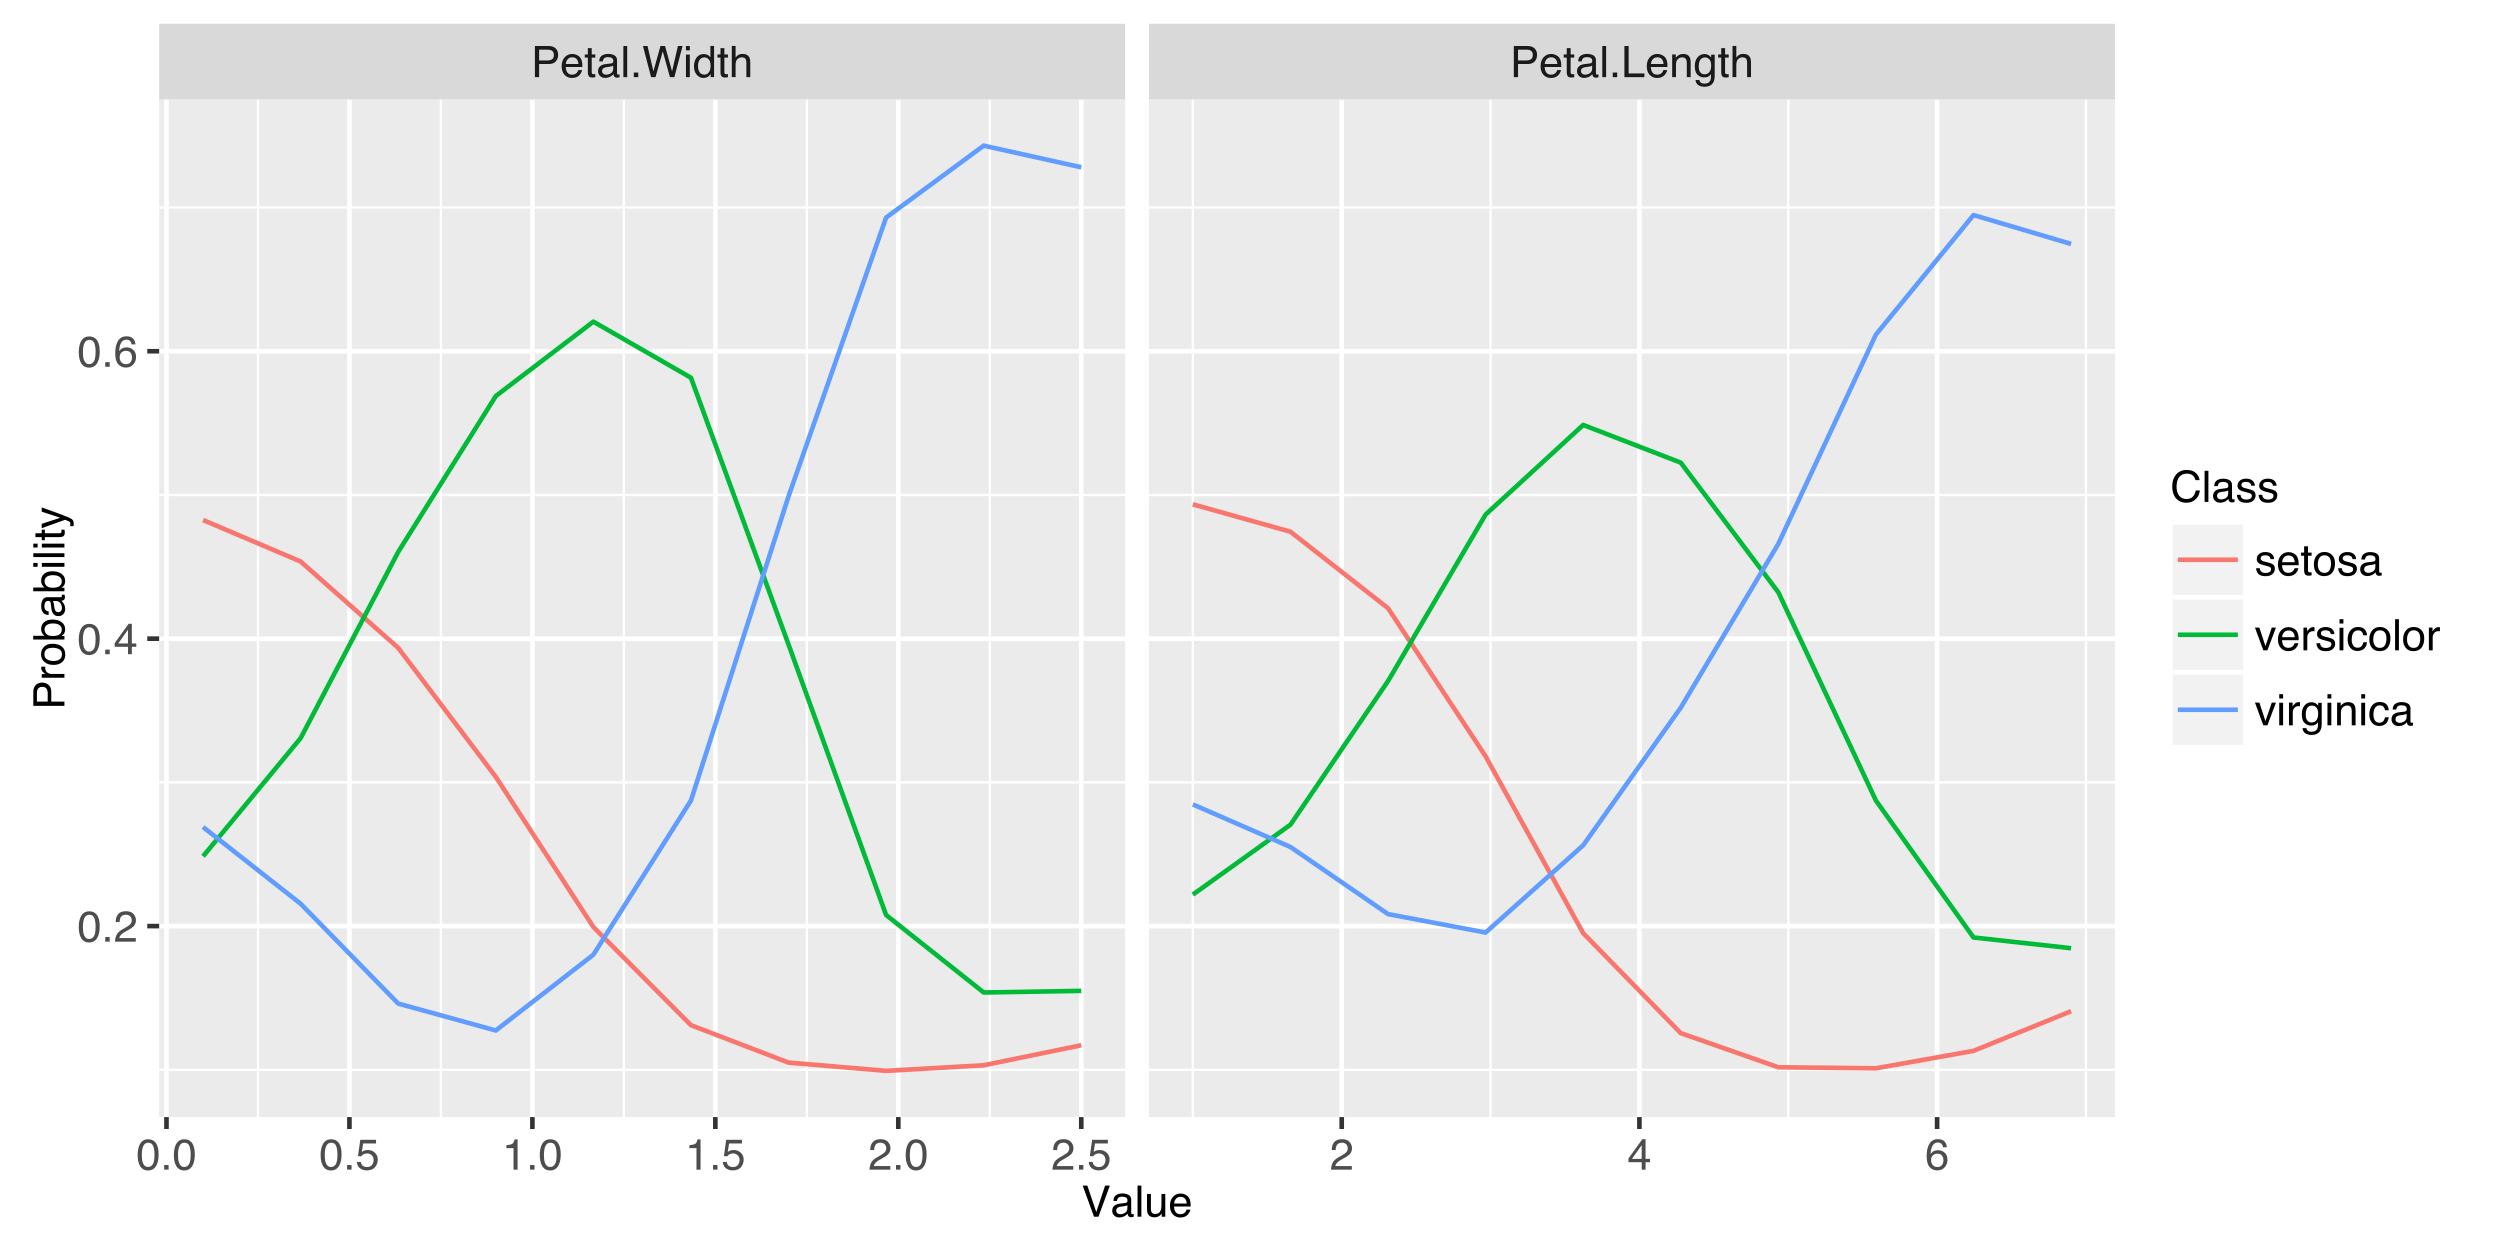 <?xml version="1.0" encoding="UTF-8"?>
<svg xmlns="http://www.w3.org/2000/svg" xmlns:xlink="http://www.w3.org/1999/xlink" width="576pt" height="288pt" viewBox="0 0 576 288" version="1.1">
<defs>
<g>
<symbol overflow="visible" id="glyph0-0">
<path style="stroke:none;" d=""/>
</symbol>
<symbol overflow="visible" id="glyph0-1">
<path style="stroke:none;" d="M 0.855 -7.172 L 4.082 -7.172 C 4.719 -7.172 5.234 -6.992 5.625 -6.633 C 6.016 -6.273 6.211 -5.77 6.211 -5.117 C 6.211 -4.559 6.035 -4.07 5.688 -3.656 C 5.34 -3.242 4.805 -3.031 4.082 -3.031 L 1.828 -3.031 L 1.828 0 L 0.855 0 Z M 4.645 -6.188 C 4.43 -6.289 4.133 -6.336 3.758 -6.336 L 1.828 -6.336 L 1.828 -3.852 L 3.758 -3.852 C 4.195 -3.852 4.551 -3.945 4.82 -4.133 C 5.094 -4.316 5.23 -4.645 5.23 -5.113 C 5.23 -5.641 5.035 -5.996 4.645 -6.188 Z M 4.645 -6.188 "/>
</symbol>
<symbol overflow="visible" id="glyph0-2">
<path style="stroke:none;" d="M 3.902 -5.086 C 4.25 -4.91 4.516 -4.688 4.695 -4.41 C 4.871 -4.145 4.992 -3.836 5.047 -3.484 C 5.102 -3.246 5.125 -2.859 5.125 -2.336 L 1.293 -2.336 C 1.309 -1.805 1.438 -1.379 1.672 -1.059 C 1.906 -0.738 2.266 -0.578 2.758 -0.578 C 3.219 -0.578 3.586 -0.727 3.859 -1.031 C 4.016 -1.207 4.125 -1.41 4.188 -1.641 L 5.055 -1.641 C 5.031 -1.449 4.957 -1.234 4.828 -1 C 4.699 -0.762 4.555 -0.57 4.395 -0.422 C 4.129 -0.16 3.797 0.016 3.402 0.109 C 3.191 0.16 2.953 0.188 2.688 0.188 C 2.035 0.188 1.484 -0.051 1.031 -0.523 C 0.578 -1 0.352 -1.66 0.352 -2.516 C 0.352 -3.355 0.578 -4.035 1.035 -4.562 C 1.492 -5.086 2.086 -5.348 2.82 -5.348 C 3.191 -5.348 3.555 -5.258 3.902 -5.086 Z M 4.223 -3.031 C 4.188 -3.414 4.105 -3.719 3.977 -3.945 C 3.734 -4.367 3.332 -4.578 2.77 -4.578 C 2.367 -4.578 2.027 -4.434 1.754 -4.145 C 1.48 -3.852 1.336 -3.48 1.32 -3.031 Z M 4.223 -3.031 "/>
</symbol>
<symbol overflow="visible" id="glyph0-3">
<path style="stroke:none;" d="M 0.82 -6.688 L 1.711 -6.688 L 1.711 -5.23 L 2.543 -5.23 L 2.543 -4.512 L 1.711 -4.512 L 1.711 -1.098 C 1.711 -0.914 1.77 -0.793 1.895 -0.734 C 1.961 -0.695 2.078 -0.68 2.234 -0.68 C 2.277 -0.68 2.324 -0.68 2.375 -0.68 C 2.422 -0.684 2.48 -0.688 2.543 -0.695 L 2.543 0 C 2.441 0.031 2.34 0.051 2.23 0.062 C 2.121 0.078 2 0.082 1.875 0.082 C 1.465 0.082 1.188 -0.023 1.039 -0.23 C 0.895 -0.441 0.82 -0.715 0.82 -1.051 L 0.82 -4.512 L 0.113 -4.512 L 0.113 -5.23 L 0.82 -5.23 Z M 0.82 -6.688 "/>
</symbol>
<symbol overflow="visible" id="glyph0-4">
<path style="stroke:none;" d="M 1.598 -0.789 C 1.781 -0.645 2 -0.57 2.258 -0.57 C 2.566 -0.57 2.863 -0.645 3.156 -0.785 C 3.645 -1.023 3.887 -1.414 3.887 -1.953 L 3.887 -2.66 C 3.781 -2.594 3.641 -2.535 3.473 -2.492 C 3.305 -2.445 3.137 -2.414 2.973 -2.391 L 2.441 -2.324 C 2.121 -2.281 1.883 -2.215 1.723 -2.125 C 1.453 -1.973 1.32 -1.727 1.32 -1.391 C 1.32 -1.137 1.41 -0.938 1.598 -0.789 Z M 3.445 -3.168 C 3.648 -3.195 3.785 -3.281 3.852 -3.422 C 3.891 -3.5 3.91 -3.613 3.91 -3.758 C 3.91 -4.059 3.805 -4.277 3.59 -4.41 C 3.379 -4.547 3.074 -4.613 2.676 -4.613 C 2.219 -4.613 1.891 -4.492 1.699 -4.242 C 1.594 -4.105 1.523 -3.902 1.488 -3.633 L 0.668 -3.633 C 0.684 -4.277 0.895 -4.727 1.297 -4.977 C 1.699 -5.23 2.164 -5.355 2.695 -5.355 C 3.312 -5.355 3.809 -5.238 4.195 -5.004 C 4.574 -4.77 4.766 -4.406 4.766 -3.91 L 4.766 -0.898 C 4.766 -0.809 4.785 -0.734 4.82 -0.68 C 4.859 -0.625 4.938 -0.594 5.059 -0.594 C 5.098 -0.594 5.141 -0.598 5.191 -0.602 C 5.238 -0.609 5.293 -0.617 5.348 -0.625 L 5.348 0.023 C 5.211 0.062 5.105 0.086 5.035 0.098 C 4.961 0.109 4.863 0.113 4.742 0.113 C 4.438 0.113 4.219 0.004 4.082 -0.211 C 4.012 -0.324 3.961 -0.484 3.93 -0.695 C 3.75 -0.461 3.496 -0.254 3.16 -0.082 C 2.824 0.09 2.453 0.176 2.051 0.176 C 1.566 0.176 1.168 0.027 0.863 -0.266 C 0.555 -0.562 0.398 -0.93 0.398 -1.371 C 0.398 -1.855 0.551 -2.234 0.855 -2.5 C 1.156 -2.766 1.555 -2.93 2.047 -2.992 Z M 3.445 -3.168 "/>
</symbol>
<symbol overflow="visible" id="glyph0-5">
<path style="stroke:none;" d="M 0.668 -7.172 L 1.547 -7.172 L 1.547 0 L 0.668 0 Z M 0.668 -7.172 "/>
</symbol>
<symbol overflow="visible" id="glyph0-6">
<path style="stroke:none;" d="M 0.855 -1.062 L 1.875 -1.062 L 1.875 0 L 0.855 0 Z M 0.855 -1.062 "/>
</symbol>
<symbol overflow="visible" id="glyph0-7">
<path style="stroke:none;" d="M 1.234 -7.172 L 2.586 -1.336 L 4.211 -7.172 L 5.266 -7.172 L 6.883 -1.336 L 8.238 -7.172 L 9.301 -7.172 L 7.418 0 L 6.398 0 L 4.742 -5.945 L 3.078 0 L 2.055 0 L 0.18 -7.172 Z M 1.234 -7.172 "/>
</symbol>
<symbol overflow="visible" id="glyph0-8">
<path style="stroke:none;" d="M 0.645 -5.203 L 1.539 -5.203 L 1.539 0 L 0.645 0 Z M 0.645 -7.172 L 1.539 -7.172 L 1.539 -6.176 L 0.645 -6.176 Z M 0.645 -7.172 "/>
</symbol>
<symbol overflow="visible" id="glyph0-9">
<path style="stroke:none;" d="M 1.559 -1.148 C 1.797 -0.77 2.176 -0.582 2.699 -0.582 C 3.105 -0.582 3.441 -0.758 3.703 -1.105 C 3.965 -1.457 4.098 -1.957 4.098 -2.613 C 4.098 -3.273 3.961 -3.762 3.691 -4.078 C 3.422 -4.398 3.086 -4.555 2.691 -4.555 C 2.25 -4.555 1.891 -4.387 1.613 -4.047 C 1.34 -3.711 1.203 -3.211 1.203 -2.555 C 1.203 -1.992 1.32 -1.523 1.559 -1.148 Z M 3.531 -5.07 C 3.688 -4.973 3.863 -4.801 4.062 -4.555 L 4.062 -7.195 L 4.906 -7.195 L 4.906 0 L 4.117 0 L 4.117 -0.727 C 3.91 -0.406 3.668 -0.172 3.391 -0.031 C 3.109 0.113 2.789 0.188 2.426 0.188 C 1.844 0.188 1.34 -0.059 0.914 -0.551 C 0.488 -1.039 0.273 -1.691 0.273 -2.504 C 0.273 -3.266 0.469 -3.926 0.855 -4.484 C 1.246 -5.043 1.801 -5.32 2.523 -5.32 C 2.926 -5.32 3.262 -5.238 3.531 -5.07 Z M 3.531 -5.07 "/>
</symbol>
<symbol overflow="visible" id="glyph0-10">
<path style="stroke:none;" d="M 0.645 -7.195 L 1.523 -7.195 L 1.523 -4.523 C 1.73 -4.785 1.918 -4.969 2.086 -5.078 C 2.367 -5.266 2.723 -5.355 3.145 -5.355 C 3.902 -5.355 4.418 -5.09 4.688 -4.562 C 4.836 -4.273 4.906 -3.867 4.906 -3.355 L 4.906 0 L 4.004 0 L 4.004 -3.297 C 4.004 -3.68 3.953 -3.961 3.859 -4.141 C 3.699 -4.426 3.398 -4.57 2.961 -4.57 C 2.594 -4.57 2.266 -4.445 1.969 -4.195 C 1.672 -3.945 1.523 -3.469 1.523 -2.773 L 1.523 0 L 0.645 0 Z M 0.645 -7.195 "/>
</symbol>
<symbol overflow="visible" id="glyph0-11">
<path style="stroke:none;" d="M 0.762 -7.172 L 1.734 -7.172 L 1.734 -0.855 L 5.367 -0.855 L 5.367 0 L 0.762 0 Z M 0.762 -7.172 "/>
</symbol>
<symbol overflow="visible" id="glyph0-12">
<path style="stroke:none;" d="M 0.645 -5.23 L 1.48 -5.23 L 1.48 -4.488 C 1.727 -4.793 1.988 -5.012 2.266 -5.148 C 2.543 -5.281 2.852 -5.348 3.188 -5.348 C 3.93 -5.348 4.434 -5.086 4.691 -4.57 C 4.836 -4.289 4.906 -3.883 4.906 -3.355 L 4.906 0 L 4.016 0 L 4.016 -3.297 C 4.016 -3.617 3.965 -3.871 3.871 -4.066 C 3.715 -4.391 3.434 -4.555 3.023 -4.555 C 2.812 -4.555 2.645 -4.535 2.508 -4.492 C 2.27 -4.422 2.059 -4.277 1.875 -4.062 C 1.727 -3.891 1.633 -3.711 1.59 -3.527 C 1.547 -3.344 1.523 -3.082 1.523 -2.738 L 1.523 0 L 0.645 0 Z M 0.645 -5.23 "/>
</symbol>
<symbol overflow="visible" id="glyph0-13">
<path style="stroke:none;" d="M 3.562 -5.02 C 3.73 -4.906 3.898 -4.738 4.07 -4.523 L 4.07 -5.18 L 4.883 -5.18 L 4.883 -0.426 C 4.883 0.238 4.785 0.762 4.59 1.148 C 4.227 1.859 3.535 2.211 2.523 2.211 C 1.961 2.211 1.488 2.086 1.102 1.832 C 0.719 1.582 0.504 1.188 0.461 0.648 L 1.352 0.648 C 1.395 0.883 1.48 1.062 1.605 1.191 C 1.805 1.387 2.117 1.484 2.543 1.484 C 3.219 1.484 3.66 1.246 3.867 0.773 C 3.992 0.492 4.047 -0.008 4.039 -0.727 C 3.863 -0.461 3.652 -0.262 3.402 -0.133 C 3.156 0 2.828 0.062 2.422 0.062 C 1.855 0.062 1.359 -0.137 0.934 -0.539 C 0.508 -0.941 0.297 -1.605 0.297 -2.535 C 0.297 -3.41 0.512 -4.094 0.941 -4.586 C 1.367 -5.078 1.883 -5.32 2.492 -5.32 C 2.902 -5.32 3.258 -5.223 3.562 -5.02 Z M 3.672 -4.078 C 3.406 -4.391 3.066 -4.547 2.652 -4.547 C 2.031 -4.547 1.609 -4.258 1.383 -3.676 C 1.262 -3.367 1.203 -2.961 1.203 -2.461 C 1.203 -1.871 1.32 -1.422 1.559 -1.117 C 1.797 -0.809 2.121 -0.656 2.523 -0.656 C 3.156 -0.656 3.602 -0.938 3.859 -1.508 C 4 -1.832 4.07 -2.207 4.07 -2.637 C 4.07 -3.285 3.938 -3.766 3.672 -4.078 Z M 3.672 -4.078 "/>
</symbol>
<symbol overflow="visible" id="glyph0-14">
<path style="stroke:none;" d="M 4.668 -5.875 C 4.98 -5.297 5.137 -4.508 5.137 -3.508 C 5.137 -2.555 4.996 -1.77 4.711 -1.148 C 4.301 -0.258 3.633 0.191 2.699 0.191 C 1.859 0.191 1.234 -0.176 0.824 -0.902 C 0.484 -1.512 0.312 -2.328 0.312 -3.355 C 0.312 -4.148 0.414 -4.832 0.621 -5.398 C 1.004 -6.461 1.699 -6.992 2.703 -6.992 C 3.609 -6.992 4.266 -6.621 4.668 -5.875 Z M 3.785 -1.215 C 4.055 -1.617 4.188 -2.371 4.188 -3.473 C 4.188 -4.266 4.094 -4.918 3.898 -5.434 C 3.703 -5.945 3.32 -6.203 2.758 -6.203 C 2.242 -6.203 1.863 -5.957 1.625 -5.473 C 1.383 -4.984 1.266 -4.266 1.266 -3.32 C 1.266 -2.609 1.34 -2.035 1.492 -1.602 C 1.727 -0.941 2.129 -0.609 2.695 -0.609 C 3.152 -0.609 3.516 -0.812 3.785 -1.215 Z M 3.785 -1.215 "/>
</symbol>
<symbol overflow="visible" id="glyph0-15">
<path style="stroke:none;" d="M 0.688 -1.57 C 0.902 -2.016 1.324 -2.422 1.953 -2.789 L 2.891 -3.328 C 3.312 -3.574 3.605 -3.781 3.773 -3.953 C 4.039 -4.227 4.176 -4.535 4.176 -4.883 C 4.176 -5.289 4.055 -5.613 3.809 -5.852 C 3.562 -6.09 3.238 -6.211 2.832 -6.211 C 2.23 -6.211 1.812 -5.984 1.582 -5.527 C 1.457 -5.281 1.391 -4.945 1.375 -4.512 L 0.484 -4.512 C 0.492 -5.121 0.605 -5.617 0.82 -6 C 1.203 -6.68 1.875 -7.016 2.836 -7.016 C 3.637 -7.016 4.223 -6.801 4.594 -6.367 C 4.961 -5.934 5.148 -5.453 5.148 -4.922 C 5.148 -4.363 4.949 -3.883 4.555 -3.484 C 4.328 -3.254 3.918 -2.977 3.328 -2.648 L 2.66 -2.273 C 2.344 -2.098 2.09 -1.934 1.91 -1.773 C 1.586 -1.488 1.379 -1.176 1.293 -0.828 L 5.113 -0.828 L 5.113 0 L 0.312 0 C 0.344 -0.602 0.469 -1.125 0.688 -1.57 Z M 0.688 -1.57 "/>
</symbol>
<symbol overflow="visible" id="glyph0-16">
<path style="stroke:none;" d="M 3.305 -2.477 L 3.305 -5.645 L 1.062 -2.477 Z M 3.32 0 L 3.32 -1.711 L 0.254 -1.711 L 0.254 -2.57 L 3.457 -7.012 L 4.199 -7.012 L 4.199 -2.477 L 5.23 -2.477 L 5.23 -1.711 L 4.199 -1.711 L 4.199 0 Z M 3.32 0 "/>
</symbol>
<symbol overflow="visible" id="glyph0-17">
<path style="stroke:none;" d="M 4.559 -6.414 C 4.867 -6.008 5.02 -5.59 5.02 -5.16 L 4.148 -5.16 C 4.098 -5.438 4.016 -5.656 3.902 -5.812 C 3.691 -6.105 3.367 -6.25 2.938 -6.25 C 2.445 -6.25 2.059 -6.023 1.766 -5.57 C 1.477 -5.117 1.316 -4.465 1.285 -3.617 C 1.484 -3.914 1.738 -4.137 2.047 -4.281 C 2.328 -4.414 2.637 -4.477 2.984 -4.477 C 3.57 -4.477 4.082 -4.289 4.516 -3.914 C 4.953 -3.539 5.172 -2.984 5.172 -2.242 C 5.172 -1.605 4.965 -1.043 4.551 -0.555 C 4.137 -0.062 3.547 0.18 2.781 0.18 C 2.129 0.18 1.562 -0.066 1.09 -0.562 C 0.613 -1.059 0.375 -1.895 0.375 -3.07 C 0.375 -3.941 0.48 -4.68 0.695 -5.281 C 1.102 -6.441 1.844 -7.023 2.926 -7.023 C 3.707 -7.023 4.25 -6.82 4.559 -6.414 Z M 3.898 -1.066 C 4.129 -1.379 4.242 -1.746 4.242 -2.168 C 4.242 -2.527 4.141 -2.867 3.938 -3.191 C 3.73 -3.516 3.359 -3.676 2.816 -3.676 C 2.438 -3.676 2.109 -3.551 1.824 -3.301 C 1.539 -3.051 1.398 -2.672 1.398 -2.168 C 1.398 -1.727 1.527 -1.352 1.785 -1.051 C 2.043 -0.75 2.402 -0.602 2.859 -0.602 C 3.324 -0.602 3.668 -0.758 3.898 -1.066 Z M 3.898 -1.066 "/>
</symbol>
<symbol overflow="visible" id="glyph0-18">
<path style="stroke:none;" d="M 1.234 -1.781 C 1.293 -1.281 1.527 -0.934 1.934 -0.742 C 2.141 -0.645 2.383 -0.594 2.656 -0.594 C 3.176 -0.594 3.562 -0.762 3.812 -1.094 C 4.062 -1.426 4.188 -1.793 4.188 -2.195 C 4.188 -2.684 4.039 -3.062 3.742 -3.328 C 3.445 -3.598 3.086 -3.73 2.672 -3.73 C 2.367 -3.73 2.109 -3.672 1.891 -3.555 C 1.676 -3.438 1.492 -3.273 1.336 -3.066 L 0.578 -3.109 L 1.109 -6.875 L 4.742 -6.875 L 4.742 -6.023 L 1.766 -6.023 L 1.469 -4.082 C 1.633 -4.207 1.789 -4.297 1.934 -4.359 C 2.195 -4.469 2.496 -4.523 2.836 -4.523 C 3.477 -4.523 4.023 -4.316 4.469 -3.902 C 4.914 -3.488 5.137 -2.965 5.137 -2.328 C 5.137 -1.668 4.934 -1.086 4.523 -0.582 C 4.117 -0.078 3.465 0.176 2.57 0.176 C 2 0.176 1.496 0.016 1.059 -0.305 C 0.621 -0.625 0.375 -1.117 0.32 -1.781 Z M 1.234 -1.781 "/>
</symbol>
<symbol overflow="visible" id="glyph0-19">
<path style="stroke:none;" d="M 0.957 -4.953 L 0.957 -5.625 C 1.594 -5.688 2.035 -5.789 2.285 -5.934 C 2.535 -6.078 2.723 -6.422 2.848 -6.961 L 3.539 -6.961 L 3.539 0 L 2.602 0 L 2.602 -4.953 Z M 0.957 -4.953 "/>
</symbol>
<symbol overflow="visible" id="glyph0-20">
<path style="stroke:none;" d="M 1.328 -7.172 L 3.391 -1.062 L 5.426 -7.172 L 6.516 -7.172 L 3.898 0 L 2.867 0 L 0.254 -7.172 Z M 1.328 -7.172 "/>
</symbol>
<symbol overflow="visible" id="glyph0-21">
<path style="stroke:none;" d="M 1.523 -5.23 L 1.523 -1.758 C 1.523 -1.492 1.566 -1.273 1.648 -1.102 C 1.805 -0.789 2.098 -0.633 2.523 -0.633 C 3.137 -0.633 3.555 -0.906 3.773 -1.453 C 3.895 -1.746 3.953 -2.148 3.953 -2.66 L 3.953 -5.23 L 4.836 -5.23 L 4.836 0 L 4.004 0 L 4.016 -0.773 C 3.898 -0.574 3.758 -0.406 3.59 -0.27 C 3.254 0.004 2.848 0.141 2.367 0.141 C 1.621 0.141 1.113 -0.109 0.844 -0.605 C 0.699 -0.871 0.625 -1.23 0.625 -1.676 L 0.625 -5.23 Z M 1.523 -5.23 "/>
</symbol>
<symbol overflow="visible" id="glyph0-22">
<path style="stroke:none;" d="M 5.898 -6.648 C 6.398 -6.172 6.68 -5.629 6.734 -5.02 L 5.785 -5.02 C 5.68 -5.48 5.465 -5.848 5.145 -6.117 C 4.824 -6.387 4.375 -6.523 3.793 -6.523 C 3.086 -6.523 2.516 -6.273 2.082 -5.777 C 1.648 -5.281 1.43 -4.523 1.43 -3.496 C 1.43 -2.656 1.625 -1.977 2.02 -1.453 C 2.41 -0.93 2.996 -0.668 3.773 -0.668 C 4.492 -0.668 5.035 -0.945 5.41 -1.492 C 5.609 -1.781 5.758 -2.164 5.855 -2.637 L 6.801 -2.637 C 6.719 -1.883 6.438 -1.25 5.961 -0.738 C 5.391 -0.121 4.625 0.188 3.656 0.188 C 2.824 0.188 2.125 -0.066 1.559 -0.57 C 0.812 -1.238 0.438 -2.27 0.438 -3.664 C 0.438 -4.719 0.719 -5.586 1.281 -6.266 C 1.887 -7 2.719 -7.367 3.785 -7.367 C 4.691 -7.367 5.398 -7.129 5.898 -6.648 Z M 5.898 -6.648 "/>
</symbol>
<symbol overflow="visible" id="glyph0-23">
<path style="stroke:none;" d="M 1.168 -1.641 C 1.195 -1.348 1.266 -1.125 1.387 -0.969 C 1.609 -0.684 1.992 -0.543 2.539 -0.543 C 2.863 -0.543 3.152 -0.613 3.398 -0.754 C 3.645 -0.895 3.77 -1.113 3.77 -1.41 C 3.77 -1.637 3.672 -1.805 3.473 -1.922 C 3.344 -1.996 3.094 -2.078 2.719 -2.172 L 2.023 -2.348 C 1.578 -2.461 1.246 -2.582 1.035 -2.719 C 0.656 -2.957 0.469 -3.285 0.469 -3.707 C 0.469 -4.203 0.648 -4.602 1.004 -4.906 C 1.359 -5.211 1.84 -5.367 2.441 -5.367 C 3.23 -5.367 3.797 -5.137 4.145 -4.672 C 4.363 -4.379 4.469 -4.062 4.461 -3.727 L 3.633 -3.727 C 3.617 -3.926 3.547 -4.105 3.422 -4.266 C 3.219 -4.5 2.871 -4.613 2.375 -4.613 C 2.043 -4.613 1.789 -4.551 1.617 -4.422 C 1.445 -4.297 1.363 -4.129 1.363 -3.922 C 1.363 -3.695 1.477 -3.512 1.699 -3.375 C 1.828 -3.293 2.023 -3.223 2.273 -3.16 L 2.855 -3.016 C 3.488 -2.863 3.91 -2.715 4.125 -2.574 C 4.469 -2.348 4.641 -1.996 4.641 -1.516 C 4.641 -1.047 4.461 -0.645 4.109 -0.309 C 3.758 0.031 3.219 0.199 2.496 0.199 C 1.719 0.199 1.168 0.023 0.844 -0.328 C 0.52 -0.684 0.344 -1.121 0.32 -1.641 Z M 1.168 -1.641 "/>
</symbol>
<symbol overflow="visible" id="glyph0-24">
<path style="stroke:none;" d="M 3.918 -1.227 C 4.133 -1.668 4.242 -2.16 4.242 -2.699 C 4.242 -3.188 4.164 -3.586 4.008 -3.891 C 3.762 -4.375 3.336 -4.613 2.73 -4.613 C 2.191 -4.613 1.801 -4.41 1.559 -4 C 1.312 -3.59 1.191 -3.094 1.191 -2.516 C 1.191 -1.957 1.312 -1.492 1.559 -1.125 C 1.801 -0.754 2.188 -0.566 2.719 -0.566 C 3.301 -0.566 3.703 -0.785 3.918 -1.227 Z M 4.461 -4.707 C 4.93 -4.258 5.16 -3.598 5.16 -2.727 C 5.16 -1.883 4.957 -1.184 4.547 -0.633 C 4.137 -0.086 3.5 0.191 2.637 0.191 C 1.918 0.191 1.348 -0.055 0.922 -0.539 C 0.5 -1.027 0.289 -1.68 0.289 -2.5 C 0.289 -3.379 0.512 -4.078 0.957 -4.602 C 1.402 -5.121 2 -5.383 2.754 -5.383 C 3.43 -5.383 3.996 -5.156 4.461 -4.707 Z M 4.461 -4.707 "/>
</symbol>
<symbol overflow="visible" id="glyph0-25">
<path style="stroke:none;" d="M 1.074 -5.23 L 2.469 -0.973 L 3.93 -5.23 L 4.891 -5.23 L 2.922 0 L 1.984 0 L 0.055 -5.23 Z M 1.074 -5.23 "/>
</symbol>
<symbol overflow="visible" id="glyph0-26">
<path style="stroke:none;" d="M 0.668 -5.23 L 1.504 -5.23 L 1.504 -4.328 C 1.57 -4.504 1.738 -4.715 2.008 -4.969 C 2.273 -5.219 2.582 -5.348 2.93 -5.348 C 2.945 -5.348 2.973 -5.344 3.012 -5.344 C 3.051 -5.34 3.117 -5.332 3.211 -5.32 L 3.211 -4.395 C 3.16 -4.406 3.113 -4.41 3.07 -4.414 C 3.023 -4.418 2.977 -4.418 2.926 -4.418 C 2.484 -4.418 2.141 -4.277 1.906 -3.992 C 1.668 -3.707 1.547 -3.379 1.547 -3.008 L 1.547 0 L 0.668 0 Z M 0.668 -5.23 "/>
</symbol>
<symbol overflow="visible" id="glyph0-27">
<path style="stroke:none;" d="M 4.098 -4.953 C 4.469 -4.664 4.691 -4.172 4.766 -3.473 L 3.91 -3.473 C 3.859 -3.793 3.742 -4.062 3.555 -4.273 C 3.367 -4.488 3.07 -4.594 2.66 -4.594 C 2.102 -4.594 1.699 -4.32 1.461 -3.773 C 1.305 -3.418 1.227 -2.98 1.227 -2.461 C 1.227 -1.938 1.336 -1.496 1.559 -1.137 C 1.781 -0.781 2.129 -0.602 2.602 -0.602 C 2.969 -0.602 3.258 -0.711 3.469 -0.934 C 3.684 -1.156 3.828 -1.465 3.91 -1.852 L 4.766 -1.852 C 4.668 -1.156 4.422 -0.648 4.031 -0.328 C 3.641 -0.008 3.145 0.152 2.535 0.152 C 1.852 0.152 1.305 -0.098 0.898 -0.598 C 0.492 -1.098 0.289 -1.723 0.289 -2.469 C 0.289 -3.387 0.512 -4.102 0.957 -4.613 C 1.402 -5.125 1.973 -5.383 2.66 -5.383 C 3.25 -5.383 3.73 -5.238 4.098 -4.953 Z M 4.098 -4.953 "/>
</symbol>
<symbol overflow="visible" id="glyph1-0">
<path style="stroke:none;" d=""/>
</symbol>
<symbol overflow="visible" id="glyph1-1">
<path style="stroke:none;" d="M -7.172 -0.855 L -7.172 -4.082 C -7.172 -4.719 -6.992 -5.234 -6.633 -5.625 C -6.273 -6.016 -5.77 -6.211 -5.117 -6.211 C -4.559 -6.211 -4.07 -6.035 -3.656 -5.688 C -3.242 -5.34 -3.031 -4.805 -3.031 -4.082 L -3.031 -1.828 L 0 -1.828 L 0 -0.855 Z M -6.188 -4.645 C -6.289 -4.43 -6.336 -4.133 -6.336 -3.762 L -6.336 -1.828 L -3.852 -1.828 L -3.852 -3.762 C -3.852 -4.195 -3.945 -4.551 -4.133 -4.82 C -4.316 -5.094 -4.645 -5.23 -5.113 -5.23 C -5.641 -5.23 -5.996 -5.035 -6.188 -4.645 Z M -6.188 -4.645 "/>
</symbol>
<symbol overflow="visible" id="glyph1-2">
<path style="stroke:none;" d="M -5.23 -0.668 L -5.23 -1.504 L -4.328 -1.504 C -4.504 -1.57 -4.715 -1.738 -4.969 -2.008 C -5.219 -2.273 -5.348 -2.582 -5.348 -2.93 C -5.348 -2.945 -5.344 -2.973 -5.344 -3.012 C -5.34 -3.051 -5.332 -3.117 -5.32 -3.215 L -4.395 -3.215 C -4.406 -3.16 -4.41 -3.113 -4.414 -3.07 C -4.418 -3.023 -4.418 -2.977 -4.418 -2.926 C -4.418 -2.484 -4.277 -2.141 -3.992 -1.906 C -3.707 -1.668 -3.379 -1.547 -3.008 -1.547 L 0 -1.547 L 0 -0.668 Z M -5.23 -0.668 "/>
</symbol>
<symbol overflow="visible" id="glyph1-3">
<path style="stroke:none;" d="M -1.227 -3.918 C -1.668 -4.133 -2.16 -4.242 -2.699 -4.242 C -3.188 -4.242 -3.586 -4.164 -3.891 -4.008 C -4.375 -3.762 -4.613 -3.336 -4.613 -2.73 C -4.613 -2.191 -4.41 -1.801 -4 -1.559 C -3.59 -1.312 -3.094 -1.191 -2.516 -1.191 C -1.957 -1.191 -1.492 -1.312 -1.125 -1.559 C -0.754 -1.801 -0.566 -2.188 -0.566 -2.719 C -0.566 -3.301 -0.785 -3.703 -1.227 -3.918 Z M -4.707 -4.461 C -4.258 -4.93 -3.598 -5.16 -2.723 -5.16 C -1.883 -5.16 -1.184 -4.957 -0.633 -4.547 C -0.082 -4.137 0.191 -3.5 0.191 -2.637 C 0.191 -1.918 -0.055 -1.348 -0.539 -0.922 C -1.027 -0.5 -1.68 -0.289 -2.5 -0.289 C -3.379 -0.289 -4.078 -0.512 -4.602 -0.957 C -5.121 -1.402 -5.383 -2.004 -5.383 -2.754 C -5.383 -3.43 -5.156 -3.996 -4.707 -4.461 Z M -4.707 -4.461 "/>
</symbol>
<symbol overflow="visible" id="glyph1-4">
<path style="stroke:none;" d="M -7.195 -0.578 L -7.195 -1.43 L -4.594 -1.43 C -4.844 -1.621 -5.035 -1.852 -5.168 -2.121 C -5.301 -2.387 -5.367 -2.676 -5.367 -2.988 C -5.367 -3.641 -5.141 -4.168 -4.695 -4.574 C -4.246 -4.977 -3.586 -5.18 -2.715 -5.18 C -1.887 -5.18 -1.199 -4.98 -0.652 -4.578 C -0.105 -4.18 0.168 -3.625 0.168 -2.914 C 0.168 -2.516 0.07 -2.184 -0.121 -1.91 C -0.234 -1.746 -0.418 -1.57 -0.668 -1.387 L 0 -1.387 L 0 -0.578 Z M -1.176 -3.93 C -1.555 -4.164 -2.051 -4.281 -2.672 -4.281 C -3.223 -4.281 -3.676 -4.164 -4.039 -3.93 C -4.398 -3.691 -4.578 -3.344 -4.578 -2.887 C -4.578 -2.484 -4.434 -2.133 -4.137 -1.832 C -3.84 -1.531 -3.352 -1.383 -2.672 -1.383 C -2.18 -1.383 -1.781 -1.445 -1.477 -1.566 C -0.898 -1.797 -0.609 -2.23 -0.609 -2.859 C -0.609 -3.336 -0.801 -3.691 -1.176 -3.93 Z M -1.176 -3.93 "/>
</symbol>
<symbol overflow="visible" id="glyph1-5">
<path style="stroke:none;" d="M -0.789 -1.598 C -0.645 -1.781 -0.57 -2 -0.57 -2.258 C -0.57 -2.566 -0.645 -2.863 -0.785 -3.156 C -1.023 -3.645 -1.414 -3.887 -1.953 -3.887 L -2.66 -3.887 C -2.594 -3.781 -2.535 -3.641 -2.492 -3.473 C -2.445 -3.305 -2.414 -3.137 -2.391 -2.973 L -2.324 -2.441 C -2.281 -2.121 -2.215 -1.883 -2.125 -1.723 C -1.973 -1.453 -1.727 -1.32 -1.391 -1.32 C -1.137 -1.32 -0.938 -1.41 -0.789 -1.598 Z M -3.168 -3.445 C -3.195 -3.648 -3.281 -3.785 -3.422 -3.852 C -3.5 -3.891 -3.613 -3.91 -3.758 -3.91 C -4.059 -3.91 -4.277 -3.805 -4.41 -3.59 C -4.547 -3.379 -4.613 -3.074 -4.613 -2.676 C -4.613 -2.219 -4.492 -1.891 -4.242 -1.699 C -4.105 -1.594 -3.902 -1.523 -3.633 -1.488 L -3.633 -0.668 C -4.277 -0.684 -4.727 -0.895 -4.977 -1.297 C -5.23 -1.699 -5.355 -2.164 -5.355 -2.695 C -5.355 -3.312 -5.238 -3.809 -5.004 -4.195 C -4.77 -4.574 -4.406 -4.766 -3.91 -4.766 L -0.898 -4.766 C -0.809 -4.766 -0.734 -4.785 -0.68 -4.82 C -0.625 -4.859 -0.594 -4.938 -0.594 -5.059 C -0.594 -5.098 -0.598 -5.141 -0.602 -5.191 C -0.605 -5.238 -0.613 -5.293 -0.625 -5.348 L 0.023 -5.348 C 0.062 -5.211 0.09 -5.105 0.098 -5.035 C 0.109 -4.961 0.113 -4.863 0.113 -4.742 C 0.113 -4.438 0.004 -4.219 -0.211 -4.082 C -0.324 -4.012 -0.484 -3.961 -0.691 -3.93 C -0.457 -3.75 -0.254 -3.496 -0.082 -3.16 C 0.09 -2.824 0.176 -2.453 0.176 -2.051 C 0.176 -1.566 0.027 -1.168 -0.266 -0.863 C -0.562 -0.555 -0.93 -0.402 -1.371 -0.402 C -1.855 -0.402 -2.234 -0.551 -2.5 -0.855 C -2.766 -1.156 -2.93 -1.555 -2.992 -2.047 Z M -3.168 -3.445 "/>
</symbol>
<symbol overflow="visible" id="glyph1-6">
<path style="stroke:none;" d="M -5.203 -0.645 L -5.203 -1.539 L 0 -1.539 L 0 -0.645 Z M -7.172 -0.645 L -7.172 -1.539 L -6.176 -1.539 L -6.176 -0.645 Z M -7.172 -0.645 "/>
</symbol>
<symbol overflow="visible" id="glyph1-7">
<path style="stroke:none;" d="M -7.172 -0.668 L -7.172 -1.547 L 0 -1.547 L 0 -0.668 Z M -7.172 -0.668 "/>
</symbol>
<symbol overflow="visible" id="glyph1-8">
<path style="stroke:none;" d="M -6.688 -0.82 L -6.688 -1.711 L -5.23 -1.711 L -5.23 -2.543 L -4.512 -2.543 L -4.512 -1.711 L -1.098 -1.711 C -0.914 -1.711 -0.793 -1.77 -0.73 -1.895 C -0.695 -1.961 -0.68 -2.078 -0.68 -2.234 C -0.68 -2.277 -0.68 -2.324 -0.68 -2.375 C -0.684 -2.422 -0.688 -2.48 -0.691 -2.543 L 0 -2.543 C 0.031 -2.441 0.051 -2.34 0.062 -2.23 C 0.078 -2.121 0.082 -2 0.082 -1.875 C 0.082 -1.465 -0.023 -1.188 -0.23 -1.039 C -0.441 -0.895 -0.715 -0.82 -1.051 -0.82 L -4.512 -0.82 L -4.512 -0.113 L -5.23 -0.113 L -5.23 -0.82 Z M -6.688 -0.82 "/>
</symbol>
<symbol overflow="visible" id="glyph1-9">
<path style="stroke:none;" d="M -5.23 -3.91 L -5.23 -4.883 C -4.895 -4.758 -4.129 -4.484 -2.934 -4.059 C -2.035 -3.738 -1.305 -3.473 -0.738 -3.258 C 0.598 -2.75 1.41 -2.391 1.703 -2.184 C 1.996 -1.977 2.145 -1.617 2.145 -1.109 C 2.145 -0.984 2.141 -0.891 2.129 -0.824 C 2.117 -0.758 2.102 -0.672 2.074 -0.574 L 1.273 -0.574 C 1.316 -0.727 1.344 -0.84 1.352 -0.906 C 1.363 -0.977 1.367 -1.035 1.367 -1.09 C 1.367 -1.25 1.34 -1.371 1.285 -1.449 C 1.234 -1.523 1.168 -1.59 1.09 -1.641 C 1.062 -1.656 0.93 -1.715 0.688 -1.816 C 0.449 -1.918 0.27 -1.992 0.152 -2.035 L -5.23 -0.102 L -5.23 -1.098 L -0.973 -2.5 Z M -5.23 -3.91 "/>
</symbol>
</g>
<clipPath id="clip1">
  <path d="M 36.668 22.898 L 260 22.898 L 260 258 L 36.668 258 Z M 36.668 22.898 "/>
</clipPath>
<clipPath id="clip2">
  <path d="M 36.668 246 L 260 246 L 260 247 L 36.668 247 Z M 36.668 246 "/>
</clipPath>
<clipPath id="clip3">
  <path d="M 36.668 179 L 260 179 L 260 181 L 36.668 181 Z M 36.668 179 "/>
</clipPath>
<clipPath id="clip4">
  <path d="M 36.668 113 L 260 113 L 260 115 L 36.668 115 Z M 36.668 113 "/>
</clipPath>
<clipPath id="clip5">
  <path d="M 36.668 47 L 260 47 L 260 49 L 36.668 49 Z M 36.668 47 "/>
</clipPath>
<clipPath id="clip6">
  <path d="M 59 22.898 L 60 22.898 L 60 258 L 59 258 Z M 59 22.898 "/>
</clipPath>
<clipPath id="clip7">
  <path d="M 101 22.898 L 102 22.898 L 102 258 L 101 258 Z M 101 22.898 "/>
</clipPath>
<clipPath id="clip8">
  <path d="M 143 22.898 L 145 22.898 L 145 258 L 143 258 Z M 143 22.898 "/>
</clipPath>
<clipPath id="clip9">
  <path d="M 185 22.898 L 187 22.898 L 187 258 L 185 258 Z M 185 22.898 "/>
</clipPath>
<clipPath id="clip10">
  <path d="M 227 22.898 L 229 22.898 L 229 258 L 227 258 Z M 227 22.898 "/>
</clipPath>
<clipPath id="clip11">
  <path d="M 36.668 212 L 260 212 L 260 214 L 36.668 214 Z M 36.668 212 "/>
</clipPath>
<clipPath id="clip12">
  <path d="M 36.668 146 L 260 146 L 260 148 L 36.668 148 Z M 36.668 146 "/>
</clipPath>
<clipPath id="clip13">
  <path d="M 36.668 80 L 260 80 L 260 82 L 36.668 82 Z M 36.668 80 "/>
</clipPath>
<clipPath id="clip14">
  <path d="M 37 22.898 L 39 22.898 L 39 258 L 37 258 Z M 37 22.898 "/>
</clipPath>
<clipPath id="clip15">
  <path d="M 79 22.898 L 82 22.898 L 82 258 L 79 258 Z M 79 22.898 "/>
</clipPath>
<clipPath id="clip16">
  <path d="M 122 22.898 L 124 22.898 L 124 258 L 122 258 Z M 122 22.898 "/>
</clipPath>
<clipPath id="clip17">
  <path d="M 164 22.898 L 166 22.898 L 166 258 L 164 258 Z M 164 22.898 "/>
</clipPath>
<clipPath id="clip18">
  <path d="M 206 22.898 L 208 22.898 L 208 258 L 206 258 Z M 206 22.898 "/>
</clipPath>
<clipPath id="clip19">
  <path d="M 248 22.898 L 250 22.898 L 250 258 L 248 258 Z M 248 22.898 "/>
</clipPath>
<clipPath id="clip20">
  <path d="M 264.719 22.898 L 488 22.898 L 488 258 L 264.719 258 Z M 264.719 22.898 "/>
</clipPath>
<clipPath id="clip21">
  <path d="M 264.719 246 L 488 246 L 488 247 L 264.719 247 Z M 264.719 246 "/>
</clipPath>
<clipPath id="clip22">
  <path d="M 264.719 179 L 488 179 L 488 181 L 264.719 181 Z M 264.719 179 "/>
</clipPath>
<clipPath id="clip23">
  <path d="M 264.719 113 L 488 113 L 488 115 L 264.719 115 Z M 264.719 113 "/>
</clipPath>
<clipPath id="clip24">
  <path d="M 264.719 47 L 488 47 L 488 49 L 264.719 49 Z M 264.719 47 "/>
</clipPath>
<clipPath id="clip25">
  <path d="M 274 22.898 L 276 22.898 L 276 258 L 274 258 Z M 274 22.898 "/>
</clipPath>
<clipPath id="clip26">
  <path d="M 343 22.898 L 344 22.898 L 344 258 L 343 258 Z M 343 22.898 "/>
</clipPath>
<clipPath id="clip27">
  <path d="M 411 22.898 L 413 22.898 L 413 258 L 411 258 Z M 411 22.898 "/>
</clipPath>
<clipPath id="clip28">
  <path d="M 480 22.898 L 481 22.898 L 481 258 L 480 258 Z M 480 22.898 "/>
</clipPath>
<clipPath id="clip29">
  <path d="M 264.719 212 L 488 212 L 488 214 L 264.719 214 Z M 264.719 212 "/>
</clipPath>
<clipPath id="clip30">
  <path d="M 264.719 146 L 488 146 L 488 148 L 264.719 148 Z M 264.719 146 "/>
</clipPath>
<clipPath id="clip31">
  <path d="M 264.719 80 L 488 80 L 488 82 L 264.719 82 Z M 264.719 80 "/>
</clipPath>
<clipPath id="clip32">
  <path d="M 308 22.898 L 310 22.898 L 310 258 L 308 258 Z M 308 22.898 "/>
</clipPath>
<clipPath id="clip33">
  <path d="M 377 22.898 L 379 22.898 L 379 258 L 377 258 Z M 377 22.898 "/>
</clipPath>
<clipPath id="clip34">
  <path d="M 445 22.898 L 447 22.898 L 447 258 L 445 258 Z M 445 22.898 "/>
</clipPath>
<clipPath id="clip35">
  <path d="M 36.668 5.48 L 260 5.48 L 260 23 L 36.668 23 Z M 36.668 5.48 "/>
</clipPath>
<clipPath id="clip36">
  <path d="M 264.719 5.48 L 488 5.48 L 488 23 L 264.719 23 Z M 264.719 5.48 "/>
</clipPath>
</defs>
<g id="surface21">
<rect x="0" y="0" width="576" height="288" style="fill:rgb(100%,100%,100%);fill-opacity:1;stroke:none;"/>
<rect x="0" y="0" width="576" height="288" style="fill:rgb(100%,100%,100%);fill-opacity:1;stroke:none;"/>
<path style="fill:none;stroke-width:1.067;stroke-linecap:round;stroke-linejoin:round;stroke:rgb(100%,100%,100%);stroke-opacity:1;stroke-miterlimit:10;" d="M 0 288 L 576 288 L 576 0 L 0 0 Z M 0 288 "/>
<g clip-path="url(#clip1)" clip-rule="nonzero">
<path style=" stroke:none;fill-rule:nonzero;fill:rgb(92.157%,92.157%,92.157%);fill-opacity:1;" d="M 36.668 257.379 L 259.238 257.379 L 259.238 22.902 L 36.668 22.902 Z M 36.668 257.379 "/>
</g>
<g clip-path="url(#clip2)" clip-rule="nonzero">
<path style="fill:none;stroke-width:0.533;stroke-linecap:butt;stroke-linejoin:round;stroke:rgb(100%,100%,100%);stroke-opacity:1;stroke-miterlimit:10;" d="M 36.668 246.484 L 259.242 246.484 "/>
</g>
<g clip-path="url(#clip3)" clip-rule="nonzero">
<path style="fill:none;stroke-width:0.533;stroke-linecap:butt;stroke-linejoin:round;stroke:rgb(100%,100%,100%);stroke-opacity:1;stroke-miterlimit:10;" d="M 36.668 180.258 L 259.242 180.258 "/>
</g>
<g clip-path="url(#clip4)" clip-rule="nonzero">
<path style="fill:none;stroke-width:0.533;stroke-linecap:butt;stroke-linejoin:round;stroke:rgb(100%,100%,100%);stroke-opacity:1;stroke-miterlimit:10;" d="M 36.668 114.035 L 259.242 114.035 "/>
</g>
<g clip-path="url(#clip5)" clip-rule="nonzero">
<path style="fill:none;stroke-width:0.533;stroke-linecap:butt;stroke-linejoin:round;stroke:rgb(100%,100%,100%);stroke-opacity:1;stroke-miterlimit:10;" d="M 36.668 47.809 L 259.242 47.809 "/>
</g>
<g clip-path="url(#clip6)" clip-rule="nonzero">
<path style="fill:none;stroke-width:0.533;stroke-linecap:butt;stroke-linejoin:round;stroke:rgb(100%,100%,100%);stroke-opacity:1;stroke-miterlimit:10;" d="M 59.434 257.379 L 59.434 22.898 "/>
</g>
<g clip-path="url(#clip7)" clip-rule="nonzero">
<path style="fill:none;stroke-width:0.533;stroke-linecap:butt;stroke-linejoin:round;stroke:rgb(100%,100%,100%);stroke-opacity:1;stroke-miterlimit:10;" d="M 101.586 257.379 L 101.586 22.898 "/>
</g>
<g clip-path="url(#clip8)" clip-rule="nonzero">
<path style="fill:none;stroke-width:0.533;stroke-linecap:butt;stroke-linejoin:round;stroke:rgb(100%,100%,100%);stroke-opacity:1;stroke-miterlimit:10;" d="M 143.738 257.379 L 143.738 22.898 "/>
</g>
<g clip-path="url(#clip9)" clip-rule="nonzero">
<path style="fill:none;stroke-width:0.533;stroke-linecap:butt;stroke-linejoin:round;stroke:rgb(100%,100%,100%);stroke-opacity:1;stroke-miterlimit:10;" d="M 185.895 257.379 L 185.895 22.898 "/>
</g>
<g clip-path="url(#clip10)" clip-rule="nonzero">
<path style="fill:none;stroke-width:0.533;stroke-linecap:butt;stroke-linejoin:round;stroke:rgb(100%,100%,100%);stroke-opacity:1;stroke-miterlimit:10;" d="M 228.047 257.379 L 228.047 22.898 "/>
</g>
<g clip-path="url(#clip11)" clip-rule="nonzero">
<path style="fill:none;stroke-width:1.067;stroke-linecap:butt;stroke-linejoin:round;stroke:rgb(100%,100%,100%);stroke-opacity:1;stroke-miterlimit:10;" d="M 36.668 213.371 L 259.242 213.371 "/>
</g>
<g clip-path="url(#clip12)" clip-rule="nonzero">
<path style="fill:none;stroke-width:1.067;stroke-linecap:butt;stroke-linejoin:round;stroke:rgb(100%,100%,100%);stroke-opacity:1;stroke-miterlimit:10;" d="M 36.668 147.148 L 259.242 147.148 "/>
</g>
<g clip-path="url(#clip13)" clip-rule="nonzero">
<path style="fill:none;stroke-width:1.067;stroke-linecap:butt;stroke-linejoin:round;stroke:rgb(100%,100%,100%);stroke-opacity:1;stroke-miterlimit:10;" d="M 36.668 80.922 L 259.242 80.922 "/>
</g>
<g clip-path="url(#clip14)" clip-rule="nonzero">
<path style="fill:none;stroke-width:1.067;stroke-linecap:butt;stroke-linejoin:round;stroke:rgb(100%,100%,100%);stroke-opacity:1;stroke-miterlimit:10;" d="M 38.355 257.379 L 38.355 22.898 "/>
</g>
<g clip-path="url(#clip15)" clip-rule="nonzero">
<path style="fill:none;stroke-width:1.067;stroke-linecap:butt;stroke-linejoin:round;stroke:rgb(100%,100%,100%);stroke-opacity:1;stroke-miterlimit:10;" d="M 80.508 257.379 L 80.508 22.898 "/>
</g>
<g clip-path="url(#clip16)" clip-rule="nonzero">
<path style="fill:none;stroke-width:1.067;stroke-linecap:butt;stroke-linejoin:round;stroke:rgb(100%,100%,100%);stroke-opacity:1;stroke-miterlimit:10;" d="M 122.664 257.379 L 122.664 22.898 "/>
</g>
<g clip-path="url(#clip17)" clip-rule="nonzero">
<path style="fill:none;stroke-width:1.067;stroke-linecap:butt;stroke-linejoin:round;stroke:rgb(100%,100%,100%);stroke-opacity:1;stroke-miterlimit:10;" d="M 164.816 257.379 L 164.816 22.898 "/>
</g>
<g clip-path="url(#clip18)" clip-rule="nonzero">
<path style="fill:none;stroke-width:1.067;stroke-linecap:butt;stroke-linejoin:round;stroke:rgb(100%,100%,100%);stroke-opacity:1;stroke-miterlimit:10;" d="M 206.969 257.379 L 206.969 22.898 "/>
</g>
<g clip-path="url(#clip19)" clip-rule="nonzero">
<path style="fill:none;stroke-width:1.067;stroke-linecap:butt;stroke-linejoin:round;stroke:rgb(100%,100%,100%);stroke-opacity:1;stroke-miterlimit:10;" d="M 249.125 257.379 L 249.125 22.898 "/>
</g>
<path style="fill:none;stroke-width:1.067;stroke-linecap:butt;stroke-linejoin:round;stroke:rgb(97.255%,46.275%,42.745%);stroke-opacity:1;stroke-miterlimit:1;" d="M 46.785 119.812 L 69.27 129.379 L 91.75 149.277 L 114.23 178.992 L 136.715 213.59 L 159.195 236.199 L 181.68 244.824 L 204.16 246.723 L 226.641 245.438 L 249.125 240.82 "/>
<path style="fill:none;stroke-width:1.067;stroke-linecap:butt;stroke-linejoin:round;stroke:rgb(0%,72.941%,21.961%);stroke-opacity:1;stroke-miterlimit:1;" d="M 46.785 197.293 L 69.27 170.055 L 91.75 127.16 L 114.23 91.25 L 136.715 74.113 L 159.195 87.031 L 181.68 148.5 L 204.16 210.82 L 226.641 228.668 L 249.125 228.293 "/>
<path style="fill:none;stroke-width:1.067;stroke-linecap:butt;stroke-linejoin:round;stroke:rgb(38.039%,61.176%,100%);stroke-opacity:1;stroke-miterlimit:1;" d="M 46.785 190.555 L 69.27 208.23 L 91.75 231.23 L 114.23 237.422 L 136.715 219.961 L 159.195 184.434 L 181.68 114.344 L 204.16 50.125 L 226.641 33.559 L 249.125 38.551 "/>
<g clip-path="url(#clip20)" clip-rule="nonzero">
<path style=" stroke:none;fill-rule:nonzero;fill:rgb(92.157%,92.157%,92.157%);fill-opacity:1;" d="M 264.719 257.379 L 487.289 257.379 L 487.289 22.902 L 264.719 22.902 Z M 264.719 257.379 "/>
</g>
<g clip-path="url(#clip21)" clip-rule="nonzero">
<path style="fill:none;stroke-width:0.533;stroke-linecap:butt;stroke-linejoin:round;stroke:rgb(100%,100%,100%);stroke-opacity:1;stroke-miterlimit:10;" d="M 264.719 246.484 L 487.293 246.484 "/>
</g>
<g clip-path="url(#clip22)" clip-rule="nonzero">
<path style="fill:none;stroke-width:0.533;stroke-linecap:butt;stroke-linejoin:round;stroke:rgb(100%,100%,100%);stroke-opacity:1;stroke-miterlimit:10;" d="M 264.719 180.258 L 487.293 180.258 "/>
</g>
<g clip-path="url(#clip23)" clip-rule="nonzero">
<path style="fill:none;stroke-width:0.533;stroke-linecap:butt;stroke-linejoin:round;stroke:rgb(100%,100%,100%);stroke-opacity:1;stroke-miterlimit:10;" d="M 264.719 114.035 L 487.293 114.035 "/>
</g>
<g clip-path="url(#clip24)" clip-rule="nonzero">
<path style="fill:none;stroke-width:0.533;stroke-linecap:butt;stroke-linejoin:round;stroke:rgb(100%,100%,100%);stroke-opacity:1;stroke-miterlimit:10;" d="M 264.719 47.809 L 487.293 47.809 "/>
</g>
<g clip-path="url(#clip25)" clip-rule="nonzero">
<path style="fill:none;stroke-width:0.533;stroke-linecap:butt;stroke-linejoin:round;stroke:rgb(100%,100%,100%);stroke-opacity:1;stroke-miterlimit:10;" d="M 274.836 257.379 L 274.836 22.898 "/>
</g>
<g clip-path="url(#clip26)" clip-rule="nonzero">
<path style="fill:none;stroke-width:0.533;stroke-linecap:butt;stroke-linejoin:round;stroke:rgb(100%,100%,100%);stroke-opacity:1;stroke-miterlimit:10;" d="M 343.426 257.379 L 343.426 22.898 "/>
</g>
<g clip-path="url(#clip27)" clip-rule="nonzero">
<path style="fill:none;stroke-width:0.533;stroke-linecap:butt;stroke-linejoin:round;stroke:rgb(100%,100%,100%);stroke-opacity:1;stroke-miterlimit:10;" d="M 412.016 257.379 L 412.016 22.898 "/>
</g>
<g clip-path="url(#clip28)" clip-rule="nonzero">
<path style="fill:none;stroke-width:0.533;stroke-linecap:butt;stroke-linejoin:round;stroke:rgb(100%,100%,100%);stroke-opacity:1;stroke-miterlimit:10;" d="M 480.605 257.379 L 480.605 22.898 "/>
</g>
<g clip-path="url(#clip29)" clip-rule="nonzero">
<path style="fill:none;stroke-width:1.067;stroke-linecap:butt;stroke-linejoin:round;stroke:rgb(100%,100%,100%);stroke-opacity:1;stroke-miterlimit:10;" d="M 264.719 213.371 L 487.293 213.371 "/>
</g>
<g clip-path="url(#clip30)" clip-rule="nonzero">
<path style="fill:none;stroke-width:1.067;stroke-linecap:butt;stroke-linejoin:round;stroke:rgb(100%,100%,100%);stroke-opacity:1;stroke-miterlimit:10;" d="M 264.719 147.148 L 487.293 147.148 "/>
</g>
<g clip-path="url(#clip31)" clip-rule="nonzero">
<path style="fill:none;stroke-width:1.067;stroke-linecap:butt;stroke-linejoin:round;stroke:rgb(100%,100%,100%);stroke-opacity:1;stroke-miterlimit:10;" d="M 264.719 80.922 L 487.293 80.922 "/>
</g>
<g clip-path="url(#clip32)" clip-rule="nonzero">
<path style="fill:none;stroke-width:1.067;stroke-linecap:butt;stroke-linejoin:round;stroke:rgb(100%,100%,100%);stroke-opacity:1;stroke-miterlimit:10;" d="M 309.133 257.379 L 309.133 22.898 "/>
</g>
<g clip-path="url(#clip33)" clip-rule="nonzero">
<path style="fill:none;stroke-width:1.067;stroke-linecap:butt;stroke-linejoin:round;stroke:rgb(100%,100%,100%);stroke-opacity:1;stroke-miterlimit:10;" d="M 377.719 257.379 L 377.719 22.898 "/>
</g>
<g clip-path="url(#clip34)" clip-rule="nonzero">
<path style="fill:none;stroke-width:1.067;stroke-linecap:butt;stroke-linejoin:round;stroke:rgb(100%,100%,100%);stroke-opacity:1;stroke-miterlimit:10;" d="M 446.309 257.379 L 446.309 22.898 "/>
</g>
<path style="fill:none;stroke-width:1.067;stroke-linecap:butt;stroke-linejoin:round;stroke:rgb(97.255%,46.275%,42.745%);stroke-opacity:1;stroke-miterlimit:1;" d="M 274.836 116.203 L 297.32 122.512 L 319.801 140.133 L 342.281 174.25 L 364.766 215.004 L 387.246 238.035 L 409.73 245.902 L 432.211 246.133 L 454.691 242.117 L 477.176 232.98 "/>
<path style="fill:none;stroke-width:1.067;stroke-linecap:butt;stroke-linejoin:round;stroke:rgb(0%,72.941%,21.961%);stroke-opacity:1;stroke-miterlimit:1;" d="M 274.836 206.117 L 297.32 190.008 L 319.801 156.918 L 342.281 118.555 L 364.766 97.91 L 387.246 106.594 L 409.73 136.473 L 432.211 184.449 L 454.691 215.992 L 477.176 218.473 "/>
<path style="fill:none;stroke-width:1.067;stroke-linecap:butt;stroke-linejoin:round;stroke:rgb(38.039%,61.176%,100%);stroke-opacity:1;stroke-miterlimit:1;" d="M 274.836 185.344 L 297.32 195.145 L 319.801 210.609 L 342.281 214.863 L 364.766 194.754 L 387.246 163.039 L 409.73 125.293 L 432.211 77.082 L 454.691 49.551 L 477.176 56.207 "/>
<g clip-path="url(#clip35)" clip-rule="nonzero">
<path style=" stroke:none;fill-rule:nonzero;fill:rgb(85.098%,85.098%,85.098%);fill-opacity:1;" d="M 36.668 22.898 L 259.238 22.898 L 259.238 5.477 L 36.668 5.477 Z M 36.668 22.898 "/>
</g>
<g style="fill:rgb(10.196%,10.196%,10.196%);fill-opacity:1;">
  <use xlink:href="#glyph0-1" x="122.387" y="17.777"/>
  <use xlink:href="#glyph0-2" x="129.057" y="17.777"/>
  <use xlink:href="#glyph0-3" x="134.618" y="17.777"/>
  <use xlink:href="#glyph0-4" x="137.396" y="17.777"/>
  <use xlink:href="#glyph0-5" x="142.958" y="17.777"/>
  <use xlink:href="#glyph0-6" x="145.18" y="17.777"/>
  <use xlink:href="#glyph0-7" x="147.958" y="17.777"/>
  <use xlink:href="#glyph0-8" x="157.396" y="17.777"/>
  <use xlink:href="#glyph0-9" x="159.618" y="17.777"/>
  <use xlink:href="#glyph0-3" x="165.18" y="17.777"/>
  <use xlink:href="#glyph0-10" x="167.958" y="17.777"/>
</g>
<g clip-path="url(#clip36)" clip-rule="nonzero">
<path style=" stroke:none;fill-rule:nonzero;fill:rgb(85.098%,85.098%,85.098%);fill-opacity:1;" d="M 264.719 22.898 L 487.289 22.898 L 487.289 5.477 L 264.719 5.477 Z M 264.719 22.898 "/>
</g>
<g style="fill:rgb(10.196%,10.196%,10.196%);fill-opacity:1;">
  <use xlink:href="#glyph0-1" x="347.93" y="17.777"/>
  <use xlink:href="#glyph0-2" x="354.6" y="17.777"/>
  <use xlink:href="#glyph0-3" x="360.161" y="17.777"/>
  <use xlink:href="#glyph0-4" x="362.939" y="17.777"/>
  <use xlink:href="#glyph0-5" x="368.501" y="17.777"/>
  <use xlink:href="#glyph0-6" x="370.723" y="17.777"/>
  <use xlink:href="#glyph0-11" x="373.501" y="17.777"/>
  <use xlink:href="#glyph0-2" x="379.062" y="17.777"/>
  <use xlink:href="#glyph0-12" x="384.624" y="17.777"/>
  <use xlink:href="#glyph0-13" x="390.186" y="17.777"/>
  <use xlink:href="#glyph0-3" x="395.747" y="17.777"/>
  <use xlink:href="#glyph0-10" x="398.525" y="17.777"/>
</g>
<g style="fill:rgb(30.196%,30.196%,30.196%);fill-opacity:1;">
  <use xlink:href="#glyph0-14" x="17.836" y="216.957"/>
  <use xlink:href="#glyph0-6" x="23.397" y="216.957"/>
  <use xlink:href="#glyph0-15" x="26.176" y="216.957"/>
</g>
<g style="fill:rgb(30.196%,30.196%,30.196%);fill-opacity:1;">
  <use xlink:href="#glyph0-14" x="17.836" y="150.734"/>
  <use xlink:href="#glyph0-6" x="23.397" y="150.734"/>
  <use xlink:href="#glyph0-16" x="26.176" y="150.734"/>
</g>
<g style="fill:rgb(30.196%,30.196%,30.196%);fill-opacity:1;">
  <use xlink:href="#glyph0-14" x="17.836" y="84.508"/>
  <use xlink:href="#glyph0-6" x="23.397" y="84.508"/>
  <use xlink:href="#glyph0-17" x="26.176" y="84.508"/>
</g>
<path style="fill:none;stroke-width:1.067;stroke-linecap:butt;stroke-linejoin:round;stroke:rgb(20%,20%,20%);stroke-opacity:1;stroke-miterlimit:10;" d="M 33.93 213.371 L 36.668 213.371 "/>
<path style="fill:none;stroke-width:1.067;stroke-linecap:butt;stroke-linejoin:round;stroke:rgb(20%,20%,20%);stroke-opacity:1;stroke-miterlimit:10;" d="M 33.93 147.148 L 36.668 147.148 "/>
<path style="fill:none;stroke-width:1.067;stroke-linecap:butt;stroke-linejoin:round;stroke:rgb(20%,20%,20%);stroke-opacity:1;stroke-miterlimit:10;" d="M 33.93 80.922 L 36.668 80.922 "/>
<path style="fill:none;stroke-width:1.067;stroke-linecap:butt;stroke-linejoin:round;stroke:rgb(20%,20%,20%);stroke-opacity:1;stroke-miterlimit:10;" d="M 38.355 260.117 L 38.355 257.379 "/>
<path style="fill:none;stroke-width:1.067;stroke-linecap:butt;stroke-linejoin:round;stroke:rgb(20%,20%,20%);stroke-opacity:1;stroke-miterlimit:10;" d="M 80.508 260.117 L 80.508 257.379 "/>
<path style="fill:none;stroke-width:1.067;stroke-linecap:butt;stroke-linejoin:round;stroke:rgb(20%,20%,20%);stroke-opacity:1;stroke-miterlimit:10;" d="M 122.664 260.117 L 122.664 257.379 "/>
<path style="fill:none;stroke-width:1.067;stroke-linecap:butt;stroke-linejoin:round;stroke:rgb(20%,20%,20%);stroke-opacity:1;stroke-miterlimit:10;" d="M 164.816 260.117 L 164.816 257.379 "/>
<path style="fill:none;stroke-width:1.067;stroke-linecap:butt;stroke-linejoin:round;stroke:rgb(20%,20%,20%);stroke-opacity:1;stroke-miterlimit:10;" d="M 206.969 260.117 L 206.969 257.379 "/>
<path style="fill:none;stroke-width:1.067;stroke-linecap:butt;stroke-linejoin:round;stroke:rgb(20%,20%,20%);stroke-opacity:1;stroke-miterlimit:10;" d="M 249.125 260.117 L 249.125 257.379 "/>
<g style="fill:rgb(30.196%,30.196%,30.196%);fill-opacity:1;">
  <use xlink:href="#glyph0-14" x="31.406" y="269.484"/>
  <use xlink:href="#glyph0-6" x="36.968" y="269.484"/>
  <use xlink:href="#glyph0-14" x="39.746" y="269.484"/>
</g>
<g style="fill:rgb(30.196%,30.196%,30.196%);fill-opacity:1;">
  <use xlink:href="#glyph0-14" x="73.559" y="269.484"/>
  <use xlink:href="#glyph0-6" x="79.12" y="269.484"/>
  <use xlink:href="#glyph0-18" x="81.898" y="269.484"/>
</g>
<g style="fill:rgb(30.196%,30.196%,30.196%);fill-opacity:1;">
  <use xlink:href="#glyph0-19" x="115.715" y="269.484"/>
  <use xlink:href="#glyph0-6" x="121.276" y="269.484"/>
  <use xlink:href="#glyph0-14" x="124.055" y="269.484"/>
</g>
<g style="fill:rgb(30.196%,30.196%,30.196%);fill-opacity:1;">
  <use xlink:href="#glyph0-19" x="157.867" y="269.484"/>
  <use xlink:href="#glyph0-6" x="163.429" y="269.484"/>
  <use xlink:href="#glyph0-18" x="166.207" y="269.484"/>
</g>
<g style="fill:rgb(30.196%,30.196%,30.196%);fill-opacity:1;">
  <use xlink:href="#glyph0-15" x="200.02" y="269.484"/>
  <use xlink:href="#glyph0-6" x="205.581" y="269.484"/>
  <use xlink:href="#glyph0-14" x="208.359" y="269.484"/>
</g>
<g style="fill:rgb(30.196%,30.196%,30.196%);fill-opacity:1;">
  <use xlink:href="#glyph0-15" x="242.176" y="269.484"/>
  <use xlink:href="#glyph0-6" x="247.737" y="269.484"/>
  <use xlink:href="#glyph0-18" x="250.516" y="269.484"/>
</g>
<path style="fill:none;stroke-width:1.067;stroke-linecap:butt;stroke-linejoin:round;stroke:rgb(20%,20%,20%);stroke-opacity:1;stroke-miterlimit:10;" d="M 309.133 260.117 L 309.133 257.379 "/>
<path style="fill:none;stroke-width:1.067;stroke-linecap:butt;stroke-linejoin:round;stroke:rgb(20%,20%,20%);stroke-opacity:1;stroke-miterlimit:10;" d="M 377.719 260.117 L 377.719 257.379 "/>
<path style="fill:none;stroke-width:1.067;stroke-linecap:butt;stroke-linejoin:round;stroke:rgb(20%,20%,20%);stroke-opacity:1;stroke-miterlimit:10;" d="M 446.309 260.117 L 446.309 257.379 "/>
<g style="fill:rgb(30.196%,30.196%,30.196%);fill-opacity:1;">
  <use xlink:href="#glyph0-15" x="306.352" y="269.484"/>
</g>
<g style="fill:rgb(30.196%,30.196%,30.196%);fill-opacity:1;">
  <use xlink:href="#glyph0-16" x="374.938" y="269.484"/>
</g>
<g style="fill:rgb(30.196%,30.196%,30.196%);fill-opacity:1;">
  <use xlink:href="#glyph0-17" x="443.527" y="269.484"/>
</g>
<g style="fill:rgb(0%,0%,0%);fill-opacity:1;">
  <use xlink:href="#glyph0-20" x="249.191" y="280.328"/>
  <use xlink:href="#glyph0-4" x="255.861" y="280.328"/>
  <use xlink:href="#glyph0-5" x="261.423" y="280.328"/>
  <use xlink:href="#glyph0-21" x="263.645" y="280.328"/>
  <use xlink:href="#glyph0-2" x="269.206" y="280.328"/>
</g>
<g style="fill:rgb(0%,0%,0%);fill-opacity:1;">
  <use xlink:href="#glyph1-1" x="14.844" y="163.484"/>
  <use xlink:href="#glyph1-2" x="14.844" y="156.814"/>
  <use xlink:href="#glyph1-3" x="14.844" y="153.484"/>
  <use xlink:href="#glyph1-4" x="14.844" y="147.923"/>
  <use xlink:href="#glyph1-5" x="14.844" y="142.361"/>
  <use xlink:href="#glyph1-4" x="14.844" y="136.8"/>
  <use xlink:href="#glyph1-6" x="14.844" y="131.238"/>
  <use xlink:href="#glyph1-7" x="14.844" y="129.017"/>
  <use xlink:href="#glyph1-6" x="14.844" y="126.795"/>
  <use xlink:href="#glyph1-8" x="14.844" y="124.573"/>
  <use xlink:href="#glyph1-9" x="14.844" y="121.795"/>
</g>
<path style=" stroke:none;fill-rule:nonzero;fill:rgb(100%,100%,100%);fill-opacity:1;" d="M 495.797 176.422 L 562.02 176.422 L 562.02 103.859 L 495.797 103.859 Z M 495.797 176.422 "/>
<g style="fill:rgb(0%,0%,0%);fill-opacity:1;">
  <use xlink:href="#glyph0-22" x="500.047" y="115.645"/>
  <use xlink:href="#glyph0-5" x="507.269" y="115.645"/>
  <use xlink:href="#glyph0-4" x="509.49" y="115.645"/>
  <use xlink:href="#glyph0-23" x="515.052" y="115.645"/>
  <use xlink:href="#glyph0-23" x="520.052" y="115.645"/>
</g>
<path style="fill-rule:nonzero;fill:rgb(94.902%,94.902%,94.902%);fill-opacity:1;stroke-width:1.067;stroke-linecap:round;stroke-linejoin:round;stroke:rgb(100%,100%,100%);stroke-opacity:1;stroke-miterlimit:10;" d="M 500.047 137.609 L 517.328 137.609 L 517.328 120.328 L 500.047 120.328 Z M 500.047 137.609 "/>
<path style="fill:none;stroke-width:1.067;stroke-linecap:butt;stroke-linejoin:round;stroke:rgb(97.255%,46.275%,42.745%);stroke-opacity:1;stroke-miterlimit:10;" d="M 501.777 128.969 L 515.602 128.969 "/>
<path style="fill-rule:nonzero;fill:rgb(94.902%,94.902%,94.902%);fill-opacity:1;stroke-width:1.067;stroke-linecap:round;stroke-linejoin:round;stroke:rgb(100%,100%,100%);stroke-opacity:1;stroke-miterlimit:10;" d="M 500.047 154.887 L 517.328 154.887 L 517.328 137.605 L 500.047 137.605 Z M 500.047 154.887 "/>
<path style="fill:none;stroke-width:1.067;stroke-linecap:butt;stroke-linejoin:round;stroke:rgb(0%,72.941%,21.961%);stroke-opacity:1;stroke-miterlimit:10;" d="M 501.777 146.25 L 515.602 146.25 "/>
<path style="fill-rule:nonzero;fill:rgb(94.902%,94.902%,94.902%);fill-opacity:1;stroke-width:1.067;stroke-linecap:round;stroke-linejoin:round;stroke:rgb(100%,100%,100%);stroke-opacity:1;stroke-miterlimit:10;" d="M 500.047 172.168 L 517.328 172.168 L 517.328 154.887 L 500.047 154.887 Z M 500.047 172.168 "/>
<path style="fill:none;stroke-width:1.067;stroke-linecap:butt;stroke-linejoin:round;stroke:rgb(38.039%,61.176%,100%);stroke-opacity:1;stroke-miterlimit:10;" d="M 501.777 163.527 L 515.602 163.527 "/>
<g style="fill:rgb(0%,0%,0%);fill-opacity:1;">
  <use xlink:href="#glyph0-23" x="519.488" y="132.555"/>
  <use xlink:href="#glyph0-2" x="524.488" y="132.555"/>
  <use xlink:href="#glyph0-3" x="530.05" y="132.555"/>
  <use xlink:href="#glyph0-24" x="532.828" y="132.555"/>
  <use xlink:href="#glyph0-23" x="538.39" y="132.555"/>
  <use xlink:href="#glyph0-4" x="543.39" y="132.555"/>
</g>
<g style="fill:rgb(0%,0%,0%);fill-opacity:1;">
  <use xlink:href="#glyph0-25" x="519.488" y="149.836"/>
  <use xlink:href="#glyph0-2" x="524.488" y="149.836"/>
  <use xlink:href="#glyph0-26" x="530.05" y="149.836"/>
  <use xlink:href="#glyph0-23" x="533.38" y="149.836"/>
  <use xlink:href="#glyph0-8" x="538.38" y="149.836"/>
  <use xlink:href="#glyph0-27" x="540.602" y="149.836"/>
  <use xlink:href="#glyph0-24" x="545.602" y="149.836"/>
  <use xlink:href="#glyph0-5" x="551.163" y="149.836"/>
  <use xlink:href="#glyph0-24" x="553.385" y="149.836"/>
  <use xlink:href="#glyph0-26" x="558.946" y="149.836"/>
</g>
<g style="fill:rgb(0%,0%,0%);fill-opacity:1;">
  <use xlink:href="#glyph0-25" x="519.488" y="167.113"/>
  <use xlink:href="#glyph0-8" x="524.488" y="167.113"/>
  <use xlink:href="#glyph0-26" x="526.71" y="167.113"/>
  <use xlink:href="#glyph0-13" x="530.04" y="167.113"/>
  <use xlink:href="#glyph0-8" x="535.602" y="167.113"/>
  <use xlink:href="#glyph0-12" x="537.823" y="167.113"/>
  <use xlink:href="#glyph0-8" x="543.385" y="167.113"/>
  <use xlink:href="#glyph0-27" x="545.606" y="167.113"/>
  <use xlink:href="#glyph0-4" x="550.606" y="167.113"/>
</g>
</g>
</svg>
